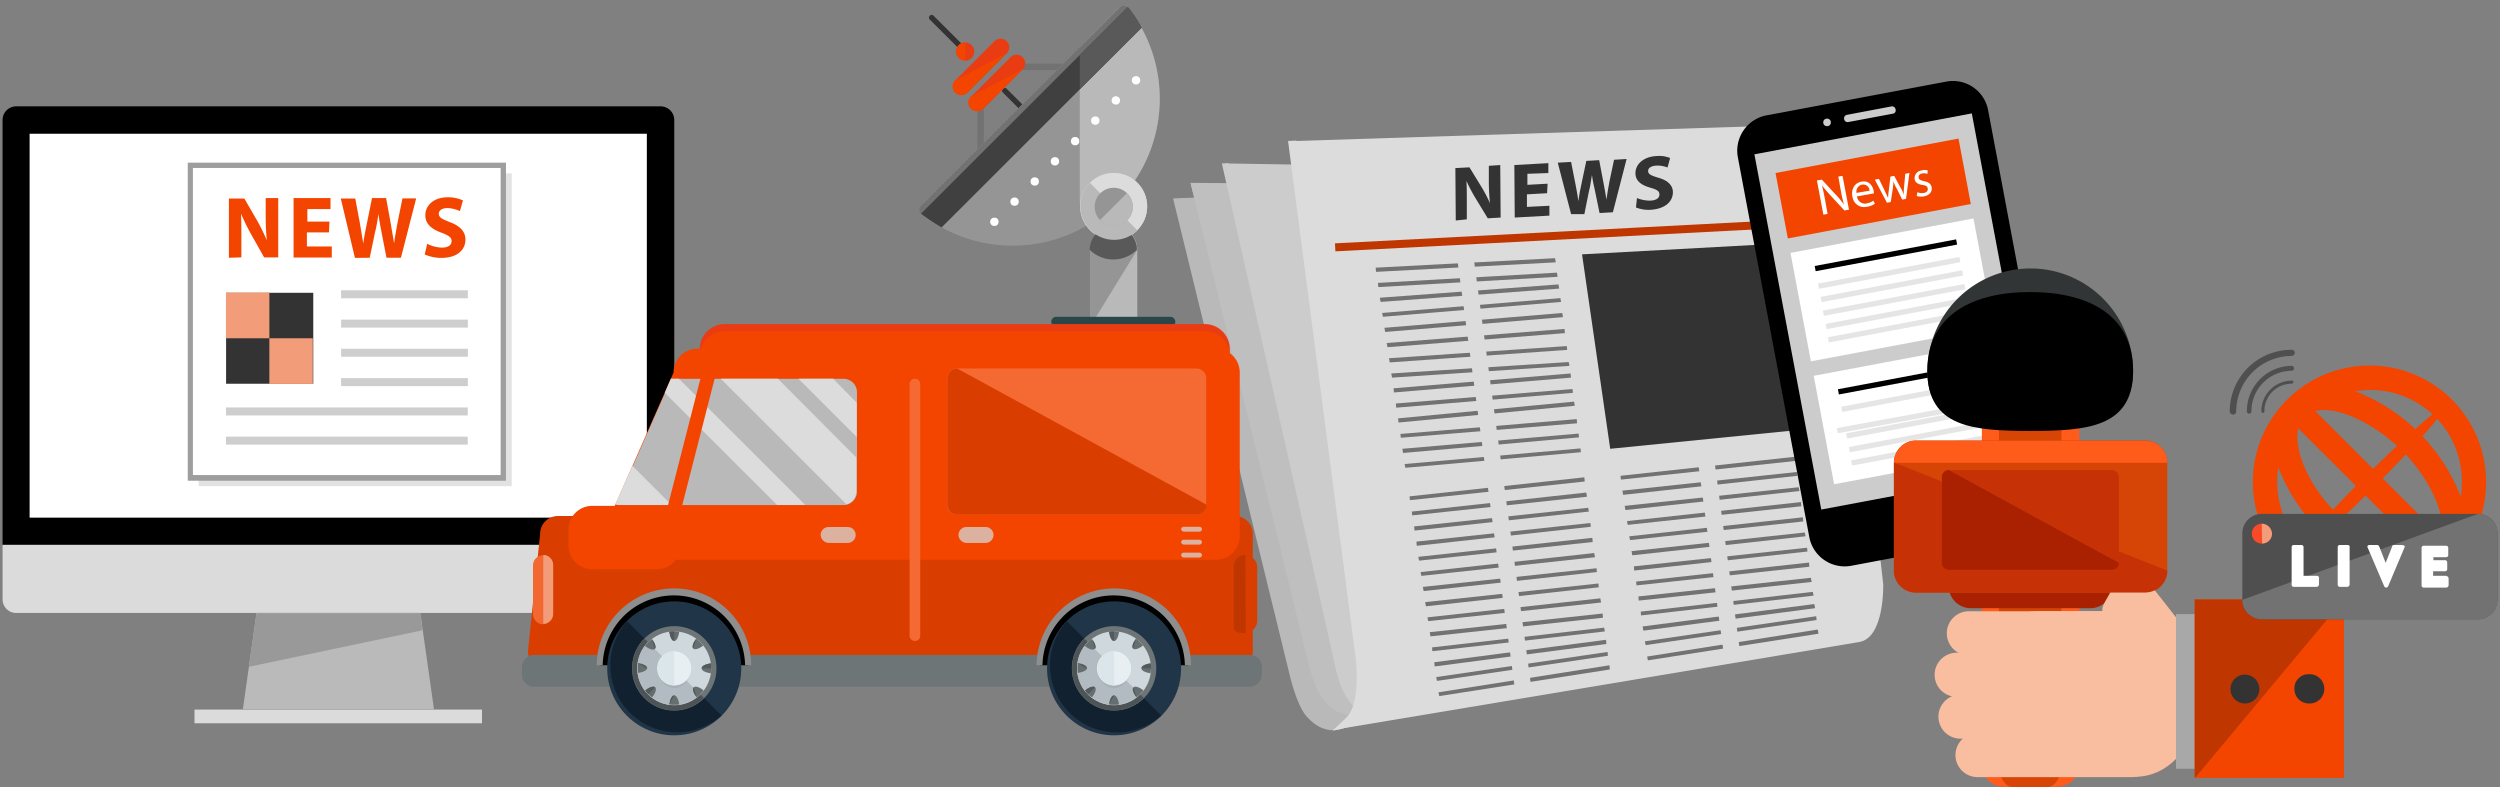 <svg xmlns="http://www.w3.org/2000/svg" width="972" height="306" viewBox="0 0 972 306">
  <rect x="0" y="0" width="972" height="306" fill="#808080" stroke="none"/>
  <title>news-hdr</title>
  <g id="Layer_2" data-name="Layer 2">
    <g id="Layer_1-2" data-name="Layer 1">
      <g>
        <g>
          <path d="M456.09,77.15l14.37-.59L525.38,278a7,7,0,0,1-3,5c-4,1.92-9.48.89-13.77-3.85-4.29-3.84-7.25-17-7.25-17Z" style="fill: #b9b9b9"/>
          <polygon points="462.9 71.08 479.04 71.23 524.2 269.31 528.64 275.08 525.38 278.04 515.31 271.38 507.32 249.93 462.9 71.08" style="fill: #bfbfbf"/>
          <polygon points="476.23 63.54 503.47 63.98 537.52 261.77 541.96 267.54 538.71 270.35 526.27 272.42 518.13 248.16 476.23 63.54" style="fill: #ccc"/>
          <path d="M525.38,278h-.44c-11.85-1.18-14.81-13.9-17.18-24.11l-.29-1.19C505.1,243,463.35,72.86,462.9,71.23h2.52c.45,1.78,42.79,171,45.16,180.77l.29,1.19c2.22,9.76,4.89,20.71,14.36,21.6C527.3,274.93,528.49,278,525.38,278Z" style="fill: #bfbfbf"/>
          <path d="M534.86,278.48h-.45C522.72,277,520.05,264.14,518,253.93l-.3-1.19c-2.07-9.91-42.34-187.57-42.64-189.2h2.67c.44,1.77,41,178.7,43.08,188.61l.3,1.19c2.07,9.76,4.29,20.85,13.62,22C536.93,275.53,538,278.63,534.86,278.48Z" style="fill: #ccc"/>
          <path d="M503.91,54.81l207.86-6.66,20.43,179s.59,21-9.47,22.49c-9.92,1.63-200.9,33.58-200.9,33.58l3.7-3,2.81-5.18.3-16L502.58,56.88Z" style="fill: #dcdcdc"/>
          <rect x="519" y="89.87" width="180.61" height="3.11" transform="translate(-3.94 31.94) rotate(-2.99)" style="fill: #bf3600"/>
          <g>
            <polygon points="604.59 100.38 534.86 104.07 535 105.7 604.88 102 604.59 100.38" style="fill: #727272"/>
            <polygon points="605.92 110.58 536.48 115.76 536.78 117.39 606.21 112.21 605.92 110.58" style="fill: #727272"/>
            <polygon points="607.4 121.68 538.26 127.45 538.56 129.07 607.69 123.3 607.4 121.68" style="fill: #727272"/>
            <polygon points="609.17 134.55 540.04 139.28 540.33 140.91 609.32 136.03 609.17 134.55" style="fill: #727272"/>
            <polygon points="610.65 145.2 541.81 150.97 541.96 152.59 610.8 146.82 610.65 145.2" style="fill: #727272"/>
            <polygon points="611.99 156.15 543.59 162.65 543.74 164.28 612.28 157.77 611.99 156.15" style="fill: #727272"/>
            <polygon points="613.76 168.57 545.22 174.49 545.51 176.12 613.91 170.05 613.76 168.57" style="fill: #727272"/>
            <polygon points="605.33 106 535.74 109.99 535.89 111.62 605.62 107.62 605.33 106" style="fill: #727272"/>
            <polygon points="606.66 115.91 537.37 121.68 537.67 123.16 606.95 117.39 606.66 115.91" style="fill: #727272"/>
            <polygon points="608.29 127.89 539.15 133.36 539.45 134.99 608.43 129.52 608.29 127.89" style="fill: #727272"/>
            <polygon points="609.91 140.76 540.92 145.2 541.22 146.82 610.21 142.24 609.91 140.76" style="fill: #727272"/>
            <polygon points="611.39 151.26 542.7 156.88 542.85 158.51 611.54 152.74 611.39 151.26" style="fill: #727272"/>
            <polygon points="613.02 162.95 544.48 168.72 544.63 170.2 613.17 164.58 613.02 162.95" style="fill: #727272"/>
            <polygon points="614.5 174.34 546.11 180.41 546.4 181.88 614.65 175.82 614.5 174.34" style="fill: #727272"/>
            <polygon points="615.99 185.58 548.03 192.98 548.18 194.46 616.13 187.21 615.99 185.58" style="fill: #727272"/>
            <polygon points="617.47 197.42 549.81 204.67 549.96 206.29 617.76 198.9 617.47 197.42" style="fill: #727272"/>
            <polygon points="619.09 209.1 551.44 216.5 551.73 217.98 619.24 210.73 619.09 209.1" style="fill: #727272"/>
            <polygon points="620.72 220.94 553.21 228.19 553.51 229.81 620.87 222.42 620.72 220.94" style="fill: #727272"/>
            <polygon points="622.2 232.63 554.99 240.02 555.29 241.5 622.5 234.25 622.2 232.63" style="fill: #727272"/>
            <polygon points="623.68 244.02 556.77 251.71 556.91 253.19 623.98 245.5 623.68 244.02" style="fill: #727272"/>
            <polygon points="625.02 253.48 558.39 263.25 558.69 264.73 625.16 254.96 625.02 253.48" style="fill: #727272"/>
            <polygon points="616.73 191.5 548.92 198.9 549.07 200.38 617.02 193.13 616.73 191.5" style="fill: #727272"/>
            <polygon points="618.35 203.34 550.7 210.58 550.84 212.21 618.5 204.81 618.35 203.34" style="fill: #727272"/>
            <polygon points="619.83 215.02 552.33 222.42 552.62 223.9 620.13 216.65 619.83 215.02" style="fill: #727272"/>
            <polygon points="621.46 226.86 554.1 234.1 554.4 235.73 621.61 228.34 621.46 226.86" style="fill: #727272"/>
            <polygon points="623.09 238.54 555.88 245.79 556.17 247.42 623.24 240.17 623.09 238.54" style="fill: #727272"/>
            <polygon points="624.42 248.75 557.65 257.48 557.8 259.11 624.57 250.38 624.42 248.75" style="fill: #727272"/>
            <polygon points="625.76 258.66 559.28 269.17 559.58 270.64 625.9 260.29 625.76 258.66" style="fill: #727272"/>
          </g>
          <path d="M518.57,284h-.44s4.29-3.85,5.77-5.48c4.74-5.47,3.7-19.23,3-24.11L500.8,54.81l3.26-.15L530,253.78c.15.74,3,19.08-3.7,26.63C524.2,282.92,522.86,283.22,518.57,284Z" style="fill: #dcdcdc"/>
          <g id="Group_232" data-name="Group 232">
            <path id="Path_1094" data-name="Path 1094" d="M566,85.77l-.15-20.42,5.48-.29,4.44,7.25A56.56,56.56,0,0,1,579.3,79h0a82.07,82.07,0,0,1-.44-8.43V64.47l4.44-.3.15,20.41-5,.3-4.59-7.54a60.25,60.25,0,0,1-3.7-7h0c.14,2.67.14,5.62.14,8.88v6.06l-4.29.45Z" style="fill: #333"/>
            <path id="Path_1095" data-name="Path 1095" d="M601.51,75.12l-7.84.44v4.88L602.4,80v3.84l-13.47.74-.15-20.41L602,63.43v3.85l-8.15.29v4.29l7.85-.44Z" style="fill: #333"/>
            <path id="Path_1096" data-name="Path 1096" d="M610.84,83.25l-5.18-20,5.18-.29,1.63,8.28c.44,2.37,1,5,1.18,7h0c.3-2.22.74-4.58,1.33-7.25l1.78-8.43,5-.29,1.63,8.58c.45,2.36.89,4.58,1.19,6.8h0c.29-2.37.74-4.58,1.18-7.1l1.78-8.43,4.88-.3-5.33,20.71-5.18.3-1.77-8.58c-.45-2.07-.89-3.85-1.19-6.21h0c-.44,2.36-.59,4.29-1.18,6.36L616,83.25Z" style="fill: #333"/>
            <path id="Path_1097" data-name="Path 1097" d="M636.45,77a13.16,13.16,0,0,0,5.33,1c2.22-.15,3.41-1,3.41-2.37s-1-1.92-3.56-2.66c-3.55-1-5.77-2.67-5.77-5.63,0-3.4,3-6.36,8-6.65a11.47,11.47,0,0,1,5.48.74l-1,3.7a10.64,10.64,0,0,0-4.44-.74c-2.07.14-3.11,1-3.11,2.07,0,1.33,1.19,1.77,4,2.66,3.7,1,5.63,3,5.63,5.62,0,3.4-2.67,6.36-8.44,6.81a13.22,13.22,0,0,1-5.92-.89Z" style="fill: #333"/>
          </g>
          <rect x="577.8" y="96.36" width="6.37" height="175.3" transform="translate(-19.31 78.91) rotate(-7.64)" style="fill: #dcdcdc"/>
          <g>
            <polygon points="698.6 183.51 630.79 190.76 631.09 192.39 698.89 184.99 698.6 183.51" style="fill: #727272"/>
            <polygon points="700.22 195.2 632.57 202.6 632.86 204.07 700.37 196.83 700.22 195.2" style="fill: #727272"/>
            <polygon points="701.7 207.03 634.34 214.28 634.64 215.91 702 208.51 701.7 207.03" style="fill: #727272"/>
            <polygon points="703.33 218.72 636.12 226.12 636.27 227.6 703.48 220.35 703.33 218.72" style="fill: #727272"/>
            <polygon points="704.81 230.11 637.9 237.8 638.04 239.28 705.11 231.59 704.81 230.11" style="fill: #727272"/>
            <polygon points="706.14 239.58 639.52 249.34 639.82 250.82 706.29 241.06 706.14 239.58" style="fill: #727272"/>
            <polygon points="697.85 177.59 630.05 184.99 630.2 186.47 698 179.22 697.85 177.59" style="fill: #727272"/>
            <polygon points="699.34 189.43 631.68 196.68 631.97 198.31 699.63 190.91 699.34 189.43" style="fill: #727272"/>
            <polygon points="700.96 201.12 633.45 208.51 633.75 209.99 701.11 202.74 700.96 201.12" style="fill: #727272"/>
            <polygon points="702.59 212.95 635.23 220.2 635.38 221.83 702.74 214.43 702.59 212.95" style="fill: #727272"/>
            <polygon points="704.07 224.64 637.01 231.89 637.15 233.51 704.37 226.26 704.07 224.64" style="fill: #727272"/>
            <polygon points="705.4 234.84 638.64 243.57 638.93 245.2 705.7 236.47 705.4 234.84" style="fill: #727272"/>
            <polygon points="706.74 244.76 640.41 255.26 640.71 256.74 707.03 246.38 706.74 244.76" style="fill: #727272"/>
          </g>
          <rect x="664.97" y="172.83" width="6.37" height="84.32" transform="translate(-22.65 90.71) rotate(-7.64)" style="fill: #dcdcdc"/>
          <polygon points="615.1 98.89 688.23 94.9 697.11 167.39 626.05 174.49 615.1 98.89" style="fill: #333"/>
        </g>
        <path id="Path_1088" data-name="Path 1088" d="M1,211.92V46.68a5.31,5.31,0,0,1,5.33-5.33H256.82a5.3,5.3,0,0,1,5.33,5.33V211.92Z"/>
        <g id="Group_224" data-name="Group 224">
          <path id="Path_1089" data-name="Path 1089" d="M262.15,211.82V233a5.29,5.29,0,0,1-5.33,5.32H6.33A5.3,5.3,0,0,1,1,233V211.82Z" style="fill: #dbdbdb"/>
          <rect id="Rectangle_349" data-name="Rectangle 349" x="75.62" y="275.88" width="111.78" height="5.33" style="fill: #dbdbdb"/>
        </g>
        <path id="Path_1090" data-name="Path 1090" d="M168.74,275.82H94.42l5.33-37.57h63.66Z" style="fill: #bababa"/>
        <rect id="Rectangle_350" data-name="Rectangle 350" x="11.51" y="52" width="239.98" height="149.26" style="fill: #fff"/>
        <path id="Path_1091" data-name="Path 1091" d="M163.41,238.4H99.75l-3,20.85,67.51-14.2Z" style="fill: #999"/>
        <path id="Path_1092" data-name="Path 1092" d="M198.94,189H77.24V67.39h121.7" style="fill: #e2e2e2"/>
        <rect id="Rectangle_351" data-name="Rectangle 351" x="73.99" y="64.28" width="121.69" height="121.6" style="fill: #fff"/>
        <path id="Path_1093" data-name="Path 1093" d="M196.72,186.91H73V63.24H196.72ZM75,184.7H194.64V65.31H75Z" style="fill: #9e9e9e"/>
        <g id="Group_225" data-name="Group 225" style="opacity: 0.5">
          <rect id="Rectangle_352" data-name="Rectangle 352" x="132.61" y="112.86" width="49.3" height="3.11" style="fill: #9e9e9e"/>
        </g>
        <g id="Group_226" data-name="Group 226" style="opacity: 0.5">
          <rect id="Rectangle_353" data-name="Rectangle 353" x="132.61" y="124.27" width="49.3" height="3.11" style="fill: #9e9e9e"/>
        </g>
        <g id="Group_227" data-name="Group 227" style="opacity: 0.5">
          <rect id="Rectangle_354" data-name="Rectangle 354" x="132.61" y="147.01" width="49.3" height="3.11" style="fill: #9e9e9e"/>
        </g>
        <g id="Group_228" data-name="Group 228" style="opacity: 0.5">
          <rect id="Rectangle_355" data-name="Rectangle 355" x="132.61" y="135.6" width="49.3" height="3.11" style="fill: #9e9e9e"/>
        </g>
        <g id="Group_229" data-name="Group 229" style="opacity: 0.5">
          <rect id="Rectangle_356" data-name="Rectangle 356" x="87.85" y="169.76" width="94.01" height="3.11" style="fill: #9e9e9e"/>
        </g>
        <g id="Group_230" data-name="Group 230" style="opacity: 0.5">
          <rect id="Rectangle_357" data-name="Rectangle 357" x="87.85" y="158.42" width="94.01" height="3.11" style="fill: #9e9e9e"/>
        </g>
        <rect id="Rectangle_358" data-name="Rectangle 358" x="87.9" y="113.84" width="33.9" height="35.36" style="fill: #333"/>
        <g id="Group_231" data-name="Group 231">
          <rect id="Rectangle_359" data-name="Rectangle 359" x="104.73" y="131.52" width="16.88" height="17.75" style="fill: #f39c79"/>
          <rect id="Rectangle_360" data-name="Rectangle 360" x="87.85" y="113.77" width="16.88" height="17.75" style="fill: #f39c79"/>
        </g>
        <g id="Group_232-2" data-name="Group 232">
          <path id="Path_1094-2" data-name="Path 1094" d="M89,100.27V77.19H95l4.89,8.43a75.88,75.88,0,0,1,3.85,7.84h0c-.3-3.25-.44-6.36-.44-9.62V77h4.88v23.08h-5.48l-5-8.88a83.89,83.89,0,0,1-4-8.13h0c.15,3.1.15,6.36.15,10v7l-4.88.15Z" style="fill: #f34500"/>
          <path id="Path_1095-2" data-name="Path 1095" d="M127.91,90.35h-8.59v5.48H129v4.29H114.14V77H128.5v4.29h-9v4.88h8.59Z" style="fill: #f34500"/>
          <path id="Path_1096-2" data-name="Path 1096" d="M138,100.27,132.5,77.19h5.63l1.77,9.47c.45,2.66,1,5.76,1.34,8h0c.29-2.51.88-5.17,1.48-8.13L144.64,77h5.48l1.77,9.76c.45,2.67.89,5.18,1.34,7.84h0c.29-2.66.89-5.17,1.33-8l1.92-9.47h5.33l-5.92,23.08h-5.62l-1.93-9.92c-.44-2.36-.89-4.43-1.18-7.1h0c-.45,2.67-.74,4.88-1.34,7.1l-2.07,9.92Z" style="fill: #f34500"/>
          <path id="Path_1097-2" data-name="Path 1097" d="M166.11,94.79a13.32,13.32,0,0,0,5.77,1.48c2.37,0,3.7-1,3.7-2.51s-1.18-2.22-3.85-3.26c-3.85-1.33-6.36-3.4-6.36-6.8,0-3.85,3.25-7,8.73-7A13.64,13.64,0,0,1,180,77.93l-1.18,4.14A13,13,0,0,0,174,80.89c-2.22,0-3.4,1-3.4,2.22,0,1.47,1.33,2.07,4.29,3.25,4,1.48,6.07,3.7,6.07,6.8,0,3.85-3,7.11-9.33,7.11a16,16,0,0,1-6.51-1.34Z" style="fill: #f34500"/>
        </g>
        <g id="Group_233" data-name="Group 233">
          <path id="Path_1098" data-name="Path 1098" d="M389.93,36a1,1,0,0,1,0-1.48h0a1,1,0,0,1,1.48,0h0l10.81,10.8a1,1,0,0,1,0,1.48h0a1,1,0,0,1-1.48,0h0Z" style="fill: #333"/>
          <path id="Path_1099" data-name="Path 1099" d="M361.5,7.6a1,1,0,0,1,0-1.48h0a1,1,0,0,1,1.48,0h0l10.81,10.8a1,1,0,0,1,0,1.48h0a1,1,0,0,1-1.48,0h0Z" style="fill: #333"/>
        </g>
        <g id="Group_234" data-name="Group 234">
          <path id="Path_1100" data-name="Path 1100" d="M380,43a1.42,1.42,0,0,1,1.18-1.33h0a1.42,1.42,0,0,1,1.33,1.19h0V63.66A1.43,1.43,0,0,1,381.34,65h0A1.42,1.42,0,0,1,380,63.81h0Z" style="fill: #727272"/>
          <path id="Path_1101" data-name="Path 1101" d="M398.22,24.76a1.43,1.43,0,0,0-1.34,1.18h0a1.43,1.43,0,0,0,1.19,1.33h20.87a1.41,1.41,0,0,0,1.33-1.18h0a1.42,1.42,0,0,0-1.18-1.33H398.22Z" style="fill: #727272"/>
        </g>
        <path id="Path_1102" data-name="Path 1102" d="M358.09,83.07A57.19,57.19,0,0,0,438.48,2.74,1.84,1.84,0,0,0,437,2a1.71,1.71,0,0,0-1.48.59L357.94,80.11a2.12,2.12,0,0,0-.59,1.48A1.81,1.81,0,0,0,358.09,83.07Z" style="fill: #959595"/>
        <path id="Path_1103" data-name="Path 1103" d="M435.52,2.59l-15.7,15.68V78.92H434l.14-.14a57.05,57.05,0,0,0,4.3-76A1.84,1.84,0,0,0,437,2,2.64,2.64,0,0,0,435.52,2.59Z" style="fill: #b9b9b9"/>
        <path id="Path_1104" data-name="Path 1104" d="M357.35,81.59a1.81,1.81,0,0,0,.74,1.48,75.42,75.42,0,0,0,8,5.32l77.73-77.66a46.9,46.9,0,0,0-5.33-8A1.84,1.84,0,0,0,437,2a1.71,1.71,0,0,0-1.48.59L357.94,80.11A2.12,2.12,0,0,0,357.35,81.59Z" style="fill: #727272"/>
        <path id="Path_1105" data-name="Path 1105" d="M358.09,83.07a75.42,75.42,0,0,0,8,5.32l77.73-77.66a46.9,46.9,0,0,0-5.33-8" style="fill: #404040"/>
        <path id="Path_1106" data-name="Path 1106" d="M441.29,6.59a36.55,36.55,0,0,0-2.81-3.85L419.82,21.38V34.69l24-23.81c-.74-1.48-1.63-2.81-2.52-4.29Z" style="fill: #595959"/>
        <path id="Path_1107" data-name="Path 1107" d="M377.63,42.24a3.27,3.27,0,0,1-.15-4.59l.15-.15,15.25-15.23a3.27,3.27,0,0,1,4.59-.15l.15.15h0a3.25,3.25,0,0,1,.14,4.58l-.14.15L382.37,42.24a3.62,3.62,0,0,1-4.74,0Z" style="fill: #ea3c13"/>
        <path id="Path_1108" data-name="Path 1108" d="M397.47,27,382.22,42.24a3.31,3.31,0,0,1-4.74,0h0a3.27,3.27,0,0,1-.15-4.59l.15-.15" style="fill: #f34500"/>
        <path id="Path_1109" data-name="Path 1109" d="M371.41,36a3.3,3.3,0,0,1,0-4.73l15.25-15.24a3.31,3.31,0,0,1,4.74,0h0a3.27,3.27,0,0,1,.15,4.59l-.15.15L376.15,36a3.59,3.59,0,0,1-4.74,0Z" style="fill: #ea3c13"/>
        <path id="Path_1110" data-name="Path 1110" d="M391.25,20.79,376.15,36a3.3,3.3,0,0,1-4.74,0h0a3.3,3.3,0,0,1,0-4.73" style="fill: #f34500"/>
        <circle id="Ellipse_148" data-name="Ellipse 148" cx="375.26" cy="20.05" r="3.55" style="fill: #ea3c13"/>
        <path id="Path_1111" data-name="Path 1111" d="M375.26,23.45a3.48,3.48,0,0,1-3.4-3.55,3.35,3.35,0,0,1,3.4-3.4" style="fill: #f34500"/>
        <g id="Group_235" data-name="Group 235">
          <circle id="Ellipse_149" data-name="Ellipse 149" cx="441.69" cy="31.21" r="1.63" style="fill: #fff"/>
          <circle id="Ellipse_150" data-name="Ellipse 150" cx="433.84" cy="39.05" r="1.63" style="fill: #fff"/>
          <circle id="Ellipse_151" data-name="Ellipse 151" cx="425.85" cy="46.89" r="1.63" style="fill: #fff"/>
          <circle id="Ellipse_152" data-name="Ellipse 152" cx="418" cy="54.88" r="1.63" style="fill: #fff"/>
          <circle id="Ellipse_153" data-name="Ellipse 153" cx="410.16" cy="62.72" r="1.63" style="fill: #fff"/>
          <circle id="Ellipse_154" data-name="Ellipse 154" cx="402.31" cy="70.56" r="1.63" style="fill: #fff"/>
          <circle id="Ellipse_155" data-name="Ellipse 155" cx="394.46" cy="78.4" r="1.63" style="fill: #fff"/>
          <circle id="Ellipse_156" data-name="Ellipse 156" cx="386.62" cy="86.24" r="1.63" style="fill: #fff"/>
        </g>
        <path id="Path_1112" data-name="Path 1112" d="M442.18,127V97.12a9.18,9.18,0,0,0-18.36,0V127Z" style="fill: #b9b9b9"/>
        <path id="Path_1113" data-name="Path 1113" d="M442.18,97.12a9.18,9.18,0,0,0-18.36,0V127" style="fill: #959595"/>
        <ellipse id="Ellipse_157" data-name="Ellipse 157" cx="433" cy="80.26" rx="13.03" ry="13.02" style="fill: #abd0d6"/>
        <path id="SVGCleanerId_0" data-name="SVGCleanerId 0" d="M442.18,89.58a13.09,13.09,0,0,1-18.51-18.5" style="fill: #99c4c6"/>
        <ellipse id="Ellipse_158" data-name="Ellipse 158" cx="433" cy="80.26" rx="13.03" ry="13.02" style="fill: #dcdcdc"/>
        <path id="Path_1114" data-name="Path 1114" d="M423.67,97.12a13.06,13.06,0,0,0,18.36,0A9.22,9.22,0,0,0,432.85,88,9.13,9.13,0,0,0,423.67,97.12Z" style="fill: #595959"/>
        <g id="Group_236" data-name="Group 236">
          <path id="SVGCleanerId_0-2" data-name="SVGCleanerId 0" d="M442.24,89.58a13.08,13.08,0,0,1-18.5-18.49" style="fill: #b9b9b9"/>
        </g>
        <ellipse id="Ellipse_159" data-name="Ellipse 159" cx="433" cy="80.4" rx="7.4" ry="7.4" style="fill: #959595"/>
        <path id="Path_1115" data-name="Path 1115" d="M438.18,75.08a7.43,7.43,0,1,1-10.51,10.5" style="fill: #b9b9b9"/>
        <path id="Path_1116" data-name="Path 1116" d="M408.72,125.08a2,2,0,0,1,1.92-1.92h44.42a2,2,0,0,1,1.92,1.92h0a2,2,0,0,1-1.92,1.92H410.64a2,2,0,0,1-1.92-1.92Z" style="fill: #2b4649"/>
        <path id="Path_1117" data-name="Path 1117" d="M272.07,151.56V135.73A9.73,9.73,0,0,1,281.7,126H468.38a9.73,9.73,0,0,1,9.77,9.61h0v15.83a9.72,9.72,0,0,1-9.62,9.76H281.84a9.63,9.63,0,0,1-9.77-9.61Z" style="fill: #ea3c13"/>
        <path id="Path_1118" data-name="Path 1118" d="M272.07,154.37V138.54a9.73,9.73,0,0,1,9.63-9.76H468.38a9.73,9.73,0,0,1,9.77,9.61h0v16a9.72,9.72,0,0,1-9.62,9.76H281.84a9.85,9.85,0,0,1-9.77-9.76Z" style="fill: #f34500"/>
        <path id="Path_1119" data-name="Path 1119" d="M210,207.63a6.92,6.92,0,0,1,6.81-7H480.08a6.92,6.92,0,0,1,7,6.81h0V253a6.91,6.91,0,0,1-6.81,7h-268a6.91,6.91,0,0,1-7-6.8h0Z" style="fill: #d93e00"/>
        <path id="Path_1120" data-name="Path 1120" d="M202.94,262.36v-3a4.84,4.84,0,0,1,4.58-4.73H486a4.61,4.61,0,0,1,4.59,4.58h0v3A4.84,4.84,0,0,1,486,267H207.67a4.56,4.56,0,0,1-4.73-4.59Z" style="fill: #6e7577"/>
        <path id="Path_1121" data-name="Path 1121" d="M404.28,258.66a28.87,28.87,0,0,1,57.74,0"/>
        <path id="Path_1122" data-name="Path 1122" d="M433.15,228.78a29.9,29.9,0,0,1,29.9,29.88h-2.37a27.69,27.69,0,0,0-55.37,0H403A30.25,30.25,0,0,1,433.15,228.78Z" style="fill: #8e8e8e"/>
        <ellipse id="Ellipse_160" data-name="Ellipse 160" cx="433.15" cy="259.85" rx="26.06" ry="26.04" style="fill: #203547"/>
        <path id="Path_1123" data-name="Path 1123" d="M451.51,278.19a26,26,0,0,1-36.72-36.69" style="fill: #122130"/>
        <ellipse id="Ellipse_161" data-name="Ellipse 161" cx="433.15" cy="259.85" rx="16.43" ry="16.42" style="fill: #6e7577"/>
        <path id="Path_1124" data-name="Path 1124" d="M444.7,271.38a16.32,16.32,0,1,1-23.1-23.07" style="fill: #4c5456"/>
        <ellipse id="Ellipse_162" data-name="Ellipse 162" cx="433.15" cy="259.85" rx="14.36" ry="14.35" style="fill: #ced8dd"/>
        <path id="Path_1125" data-name="Path 1125" d="M443.21,269.9a14.33,14.33,0,0,1-20.28-20.26" style="fill: #b2bbc1"/>
        <path id="Path_1126" data-name="Path 1126" d="M433.15,253.19a6.63,6.63,0,0,1,6.66,6.66h0c0,3.69-3,7.69-6.66,7.69s-6.66-4-6.66-7.69a6.63,6.63,0,0,1,6.66-6.66Z" style="fill: #888f91;opacity: 0.2;isolation: isolate"/>
        <ellipse id="Ellipse_163" data-name="Ellipse 163" cx="433.15" cy="259.85" rx="6.66" ry="6.66" style="fill: #e7eff2"/>
        <path id="Path_1127" data-name="Path 1127" d="M433.15,266.5a6.66,6.66,0,0,1,0-13.31" style="fill: #dae6ea"/>
        <path id="Path_1128" data-name="Path 1128" d="M431.22,245.64c.3,2.07,1,3.55,1.93,3.55s1.63-1.48,1.92-3.55a8.21,8.21,0,0,0-1.92-.14A8.34,8.34,0,0,0,431.22,245.64Z" style="fill: #666e70"/>
        <path id="Path_1129" data-name="Path 1129" d="M433.15,245.5a9,9,0,0,0-1.93.14c.3,2.07,1,3.55,1.93,3.55" style="fill: #535a5b"/>
        <path id="Path_1130" data-name="Path 1130" d="M433.15,270.35c-.89,0-1.63,1.48-1.93,3.55a16.53,16.53,0,0,0,3.85,0C434.78,271.83,434,270.35,433.15,270.35Z" style="fill: #666e70"/>
        <path id="Path_1131" data-name="Path 1131" d="M433.15,270.35c-.89,0-1.63,1.48-1.93,3.55" style="fill: #535a5b"/>
        <path id="Path_1132" data-name="Path 1132" d="M441.73,248.31c-1.33,1.62-1.77,3.25-1.18,3.84s2.22.15,3.85-1.18A21.64,21.64,0,0,0,441.73,248.31Z" style="fill: #666e70"/>
        <path id="Path_1133" data-name="Path 1133" d="M441.73,248.31c-1.33,1.62-1.77,3.25-1.18,3.84" style="fill: #535a5b"/>
        <path id="Path_1134" data-name="Path 1134" d="M423.08,269.9a5.74,5.74,0,0,0,1.48,1.19c1.33-1.63,1.78-3.26,1.19-3.85s-2.23-.15-3.85,1.19C422.19,268.87,422.64,269.31,423.08,269.9Z" style="fill: #666e70"/>
        <path id="Path_1135" data-name="Path 1135" d="M425.75,267.24c-.6-.59-2.23-.15-3.85,1.19a5.66,5.66,0,0,0,1.18,1.47" style="fill: #535a5b"/>
        <path id="Path_1136" data-name="Path 1136" d="M447.51,259.85a8.34,8.34,0,0,0-.15-1.93c-2.07.3-3.55,1-3.55,1.93s1.48,1.62,3.55,1.92C447.36,261,447.51,260.44,447.51,259.85Z" style="fill: #666e70"/>
        <path id="Path_1137" data-name="Path 1137" d="M447.51,259.85a8.34,8.34,0,0,0-.15-1.93c-2.07.3-3.55,1-3.55,1.93" style="fill: #535a5b"/>
        <path id="Path_1138" data-name="Path 1138" d="M419.08,257.77a16.53,16.53,0,0,0,0,3.85c2.08-.3,3.56-1,3.56-1.92S421,258.07,419.08,257.77Z" style="fill: #666e70"/>
        <path id="Path_1139" data-name="Path 1139" d="M422.49,259.85c0-.89-1.48-1.63-3.55-1.93" style="fill: #535a5b"/>
        <path id="Path_1140" data-name="Path 1140" d="M440.7,267.24c-.59.59-.15,2.22,1.18,3.85a11.43,11.43,0,0,0,2.67-2.66C442.92,267.09,441.29,266.65,440.7,267.24Z" style="fill: #666e70"/>
        <path id="Path_1141" data-name="Path 1141" d="M440.7,267.24c-.59.59-.15,2.22,1.18,3.85" style="fill: #535a5b"/>
        <path id="Path_1142" data-name="Path 1142" d="M421.75,251.12c1.63,1.33,3.25,1.77,3.85,1.18s.15-2.22-1.19-3.85A14.94,14.94,0,0,0,421.75,251.12Z" style="fill: #666e70"/>
        <path id="Path_1143" data-name="Path 1143" d="M425.75,252.3c.59-.59.14-2.22-1.19-3.85" style="fill: #535a5b"/>
        <path id="Path_1144" data-name="Path 1144" d="M233.28,258.66a28.87,28.87,0,0,1,57.74,0"/>
        <path id="Path_1145" data-name="Path 1145" d="M262.15,228.78a29.9,29.9,0,0,1,29.91,29.88h-2.37a27.69,27.69,0,0,0-55.37,0H232A30.06,30.06,0,0,1,262.15,228.78Z" style="fill: #8e8e8e"/>
        <ellipse id="Ellipse_164" data-name="Ellipse 164" cx="262.15" cy="259.85" rx="26.06" ry="26.04" style="fill: #203547"/>
        <path id="Path_1146" data-name="Path 1146" d="M280.51,278.19A26,26,0,0,1,243.8,241.5" style="fill: #122130"/>
        <ellipse id="Ellipse_165" data-name="Ellipse 165" cx="262.15" cy="259.85" rx="16.43" ry="16.42" style="fill: #6e7577"/>
        <path id="Path_1147" data-name="Path 1147" d="M273.7,271.38a16.32,16.32,0,1,1-23.09-23.07" style="fill: #4c5456"/>
        <ellipse id="Ellipse_166" data-name="Ellipse 166" cx="262.15" cy="259.85" rx="14.36" ry="14.35" style="fill: #ced8dd"/>
        <path id="Path_1148" data-name="Path 1148" d="M272.22,269.9a14.33,14.33,0,0,1-20.28-20.26" style="fill: #b2bbc1"/>
        <path id="Path_1149" data-name="Path 1149" d="M262.15,253.19a6.64,6.64,0,0,1,6.67,6.66h0c0,3.69-3,7.69-6.67,7.69s-6.66-4-6.66-7.69a6.63,6.63,0,0,1,6.66-6.66Z" style="fill: #888f91;opacity: 0.2;isolation: isolate"/>
        <ellipse id="Ellipse_167" data-name="Ellipse 167" cx="262.15" cy="259.85" rx="6.66" ry="6.66" style="fill: #e7eff2"/>
        <path id="Path_1150" data-name="Path 1150" d="M262.15,266.5a6.66,6.66,0,0,1,0-13.31" style="fill: #dae6ea"/>
        <path id="Path_1151" data-name="Path 1151" d="M260.23,245.64c.3,2.07,1,3.55,1.92,3.55s1.63-1.48,1.93-3.55a8.3,8.3,0,0,0-1.93-.14A8.87,8.87,0,0,0,260.23,245.64Z" style="fill: #666e70"/>
        <path id="Path_1152" data-name="Path 1152" d="M262.15,245.5a8.87,8.87,0,0,0-1.92.14c.3,2.07,1,3.55,1.92,3.55" style="fill: #535a5b"/>
        <path id="Path_1153" data-name="Path 1153" d="M262.15,270.35c-.88,0-1.62,1.48-1.92,3.55a16.53,16.53,0,0,0,3.85,0C263.78,271.83,263,270.35,262.15,270.35Z" style="fill: #666e70"/>
        <path id="Path_1154" data-name="Path 1154" d="M262.15,270.35c-.88,0-1.62,1.48-1.92,3.55" style="fill: #535a5b"/>
        <path id="Path_1155" data-name="Path 1155" d="M270.74,248.31c-1.33,1.62-1.78,3.25-1.18,3.84s2.22.15,3.85-1.18A21.64,21.64,0,0,0,270.74,248.31Z" style="fill: #666e70"/>
        <path id="Path_1156" data-name="Path 1156" d="M270.74,248.31c-1.33,1.62-1.78,3.25-1.18,3.84" style="fill: #535a5b"/>
        <path id="Path_1157" data-name="Path 1157" d="M252.09,269.9a5.58,5.58,0,0,0,1.48,1.19c1.33-1.63,1.77-3.26,1.18-3.85s-2.22-.15-3.85,1.19C251.2,268.87,251.64,269.31,252.09,269.9Z" style="fill: #666e70"/>
        <path id="Path_1158" data-name="Path 1158" d="M254.75,267.24c-.59-.59-2.22-.15-3.85,1.19a5.69,5.69,0,0,0,1.19,1.47" style="fill: #535a5b"/>
        <path id="Path_1159" data-name="Path 1159" d="M276.51,259.85a8.92,8.92,0,0,0-.14-1.93c-2.08.3-3.56,1-3.56,1.93s1.48,1.62,3.56,1.92C276.37,261,276.51,260.44,276.51,259.85Z" style="fill: #666e70"/>
        <path id="Path_1160" data-name="Path 1160" d="M276.51,259.85a8.92,8.92,0,0,0-.14-1.93c-2.08.3-3.56,1-3.56,1.93" style="fill: #535a5b"/>
        <path id="Path_1161" data-name="Path 1161" d="M248.09,257.77a16.53,16.53,0,0,0,0,3.85c2.07-.3,3.55-1,3.55-1.92S250,258.07,248.09,257.77Z" style="fill: #666e70"/>
        <path id="Path_1162" data-name="Path 1162" d="M251.49,259.85c0-.89-1.48-1.63-3.55-1.93" style="fill: #535a5b"/>
        <path id="Path_1163" data-name="Path 1163" d="M269.7,267.24c-.59.59-.14,2.22,1.19,3.85a11.58,11.58,0,0,0,2.66-2.66C271.92,267.09,270.3,266.65,269.7,267.24Z" style="fill: #666e70"/>
        <path id="Path_1164" data-name="Path 1164" d="M269.7,267.24c-.59.59-.14,2.22,1.19,3.85" style="fill: #535a5b"/>
        <path id="Path_1165" data-name="Path 1165" d="M250.75,251.12c1.63,1.33,3.26,1.77,3.85,1.18s.15-2.22-1.18-3.85A22.4,22.4,0,0,0,250.75,251.12Z" style="fill: #666e70"/>
        <path id="Path_1166" data-name="Path 1166" d="M254.6,252.3c.6-.59.15-2.22-1.18-3.85" style="fill: #535a5b"/>
        <g id="Group_237" data-name="Group 237">
          <path id="Path_1167" data-name="Path 1167" d="M261.87,144.87a9.28,9.28,0,0,1,9.33-9.32H472.69a9.28,9.28,0,0,1,9.32,9.32v63.46a9.28,9.28,0,0,1-9.32,9.32H243.21a9.28,9.28,0,0,1-9.32-9.32Z" style="fill: #f34500"/>
          <path id="Path_1168" data-name="Path 1168" d="M221,206a9.28,9.28,0,0,1,9.32-9.32h25a9.28,9.28,0,0,1,9.33,9.32h0V212a9.28,9.28,0,0,1-9.33,9.32h-25A9.28,9.28,0,0,1,221,212h0Z" style="fill: #f34500"/>
        </g>
        <path id="Path_1169" data-name="Path 1169" d="M479.63,220.5a4.62,4.62,0,0,1,4.59-4.59h0a4.61,4.61,0,0,1,4.59,4.59h0v20.85a4.61,4.61,0,0,1-4.59,4.59h0c-2.66,0-4.73,0-4.73-2.52V220.5Z" style="fill: #d93e00"/>
        <path id="Path_1170" data-name="Path 1170" d="M484.37,246.09h0c-2.66,0-4.74,0-4.74-2.52V220.35a4.62,4.62,0,0,1,4.59-4.59h0" style="fill: #bf3600"/>
        <path id="Path_1171" data-name="Path 1171" d="M240.84,196.38H328a5.24,5.24,0,0,0,5.19-5.18h0V152.45a5.25,5.25,0,0,0-5.19-5.18H261L239.5,196.09A3.73,3.73,0,0,0,240.84,196.38Z" style="fill: #b9b9b9"/>
        <g id="Group_238" data-name="Group 238">
          <path id="Path_1172" data-name="Path 1172" d="M302.43,147.24h-22.2l48.85,48.82a5.2,5.2,0,0,0,3.85-4.88V177.86Z" style="fill: #dcdcdc"/>
          <path id="Path_1173" data-name="Path 1173" d="M333.08,169.87V156.56l-9.18-9.32H310.43Z" style="fill: #dcdcdc"/>
          <path id="Path_1174" data-name="Path 1174" d="M245.88,181.12l-6.66,14.94a5.47,5.47,0,0,0,1.48.29h20.43Z" style="fill: #dcdcdc"/>
          <path id="Path_1175" data-name="Path 1175" d="M302.14,196.35h10.95l-49.15-49.11h-3.11l-2.37,5.47Z" style="fill: #dcdcdc"/>
        </g>
        <path id="Path_1176" data-name="Path 1176" d="M274.59,138.39a2.54,2.54,0,0,1,3.26-1.92h0a2.53,2.53,0,0,1,1.92,3.25h0L264.08,201a2.53,2.53,0,0,1-3.26,1.92h0a2.52,2.52,0,0,1-1.92-3.25h0Z" style="fill: #f34500"/>
        <g id="Group_239" data-name="Group 239">
          <path id="Path_1177" data-name="Path 1177" d="M319.07,208a3.13,3.13,0,0,1,3.11-3.11h7.4a3.13,3.13,0,0,1,3.11,3.11h0a3.12,3.12,0,0,1-3.11,3.1h-7.4A3.33,3.33,0,0,1,319.07,208Z" style="fill: #dcb1a0"/>
          <path id="Path_1178" data-name="Path 1178" d="M372.66,208a3.13,3.13,0,0,1,3.11-3.11h7.4a3.13,3.13,0,0,1,3.11,3.11h0a3.12,3.12,0,0,1-3.11,3.1h-7.4a3.22,3.22,0,0,1-3.11-3.1Z" style="fill: #dcb1a0"/>
        </g>
        <path id="Path_1179" data-name="Path 1179" d="M353.65,149.34a2,2,0,0,1,2.07-2.07h0a2,2,0,0,1,2.07,2.07v97.78a2,2,0,0,1-2.07,2.07h0a2,2,0,0,1-2.07-2.07Z" style="fill: #f56a33"/>
        <g id="Group_240" data-name="Group 240">
          <path id="Path_1180" data-name="Path 1180" d="M459.23,205.81a1,1,0,0,1,.88-1h6.22a1,1,0,0,1,1,.89h0a1,1,0,0,1-.89,1h-6.22a1.25,1.25,0,0,1-1-.88Z" style="fill: #dcb1a0"/>
          <path id="Path_1181" data-name="Path 1181" d="M459.23,210.84a1,1,0,0,1,.88-1h6.22a1,1,0,0,1,1,.89h0a1,1,0,0,1-.89,1h-6.22a1.07,1.07,0,0,1-1-.88Z" style="fill: #dcb1a0"/>
          <path id="Path_1182" data-name="Path 1182" d="M459.23,215.87a1,1,0,0,1,.88-1h6.22a1,1,0,0,1,1,.89h0a1,1,0,0,1-.89,1h-6.22a1.07,1.07,0,0,1-1-.88Z" style="fill: #dcb1a0"/>
        </g>
        <path id="Path_1183" data-name="Path 1183" d="M207.23,219.76a3.92,3.92,0,0,1,3.85-3.85h0a3.92,3.92,0,0,1,3.85,3.85v19.08a3.92,3.92,0,0,1-3.85,3.85h0a3.92,3.92,0,0,1-3.85-3.85h0Z" style="fill: #f36831"/>
        <path id="Path_1184" data-name="Path 1184" d="M211.23,215.76h0a3.92,3.92,0,0,1,3.85,3.85v19.08a3.92,3.92,0,0,1-3.85,3.85h0" style="fill: #f39c79"/>
        <path id="Path_1185" data-name="Path 1185" d="M368.16,196.23V147.12a3.82,3.82,0,0,1,3.84-3.85h93.13a3.82,3.82,0,0,1,3.84,3.85v49.11a3.91,3.91,0,0,1-3.84,3.85H372a3.82,3.82,0,0,1-3.84-3.85Z" style="fill: #f56a33"/>
        <path id="Path_1186" data-name="Path 1186" d="M469.12,196.23a3.91,3.91,0,0,1-3.85,3.85H372.15a3.92,3.92,0,0,1-3.85-3.85V147.12a3.83,3.83,0,0,1,3.85-3.85h0" style="fill: #d93e00"/>
        <g id="Group_246" data-name="Group 246">
          <path id="Path_1187" data-name="Path 1187" d="M789.8,206.81,719.62,220A14,14,0,0,1,703.49,209L675.65,61a14,14,0,0,1,11-16.12l70.17-13.17a13.92,13.92,0,0,1,16.14,11l27.83,147.93a13.83,13.83,0,0,1-11,16.27Z"/>
          <g id="Group_242" data-name="Group 242">
            <rect id="Rectangle_361" data-name="Rectangle 361" x="694.37" y="50.84" width="86.01" height="140.54" transform="translate(-9.68 138.48) rotate(-10.66)" style="fill: #ccc"/>
            <path id="Path_1188" data-name="Path 1188" d="M736,44.19l-17.32,3.25A1.36,1.36,0,0,1,717,46.26h0a1.37,1.37,0,0,1,1.19-1.63l17.17-3.25A1.36,1.36,0,0,1,737,42.56h0A1.26,1.26,0,0,1,736,44.19Z" style="fill: #ccc"/>
            <circle id="Ellipse_168" data-name="Ellipse 168" cx="710.36" cy="47.59" r="1.48" style="fill: #ccc"/>
            <path id="Path_1189" data-name="Path 1189" d="M753.74,208.39a6.7,6.7,0,1,1,5.33-7.84h0a6.58,6.58,0,0,1-5.33,7.84C753.89,208.24,753.89,208.39,753.74,208.39Zm-2.22-12a5.42,5.42,0,1,0,6.37,4.29,5.39,5.39,0,0,0-6.37-4.29Z" style="fill: #ccc"/>
          </g>
          <rect id="Rectangle_362" data-name="Rectangle 362" x="708.52" y="139.06" width="72.39" height="42.9" transform="translate(-16.84 140.52) rotate(-10.66)" style="fill: #fff"/>
          <rect id="Rectangle_363" data-name="Rectangle 363" x="714.29" y="146.16" width="55.96" height="2.07" transform="translate(-14.42 139.83) rotate(-10.66)"/>
          <g id="Group_243" data-name="Group 243">
            <rect id="Rectangle_364" data-name="Rectangle 364" x="715.57" y="152.94" width="55.96" height="2.07" transform="translate(-15.65 140.19) rotate(-10.66)" style="fill: #e5e5e5"/>
            <rect id="Rectangle_365" data-name="Rectangle 365" x="716.61" y="158.12" width="55.96" height="2.07" transform="matrix(0.98, -0.18, 0.18, 0.98, -16.59, 140.47)" style="fill: #e5e5e5"/>
            <rect id="Rectangle_366" data-name="Rectangle 366" x="717.5" y="163.3" width="55.96" height="2.07" transform="translate(-17.53 140.72) rotate(-10.66)" style="fill: #e5e5e5"/>
            <rect id="Rectangle_367" data-name="Rectangle 367" x="718.54" y="168.62" width="55.96" height="2.07" transform="translate(-18.5 141.01) rotate(-10.66)" style="fill: #e5e5e5"/>
            <rect id="Rectangle_368" data-name="Rectangle 368" x="719.42" y="173.8" width="55.96" height="2.07" transform="translate(-19.44 141.26) rotate(-10.66)" style="fill: #e5e5e5"/>
          </g>
          <rect id="Rectangle_369" data-name="Rectangle 369" x="699.49" y="91.27" width="72.39" height="42.9" transform="translate(-8.16 138.02) rotate(-10.66)" style="fill: #fff"/>
          <rect id="Rectangle_370" data-name="Rectangle 370" x="705.26" y="98.23" width="55.96" height="2.07" transform="translate(-5.71 137.34) rotate(-10.66)"/>
          <g id="Group_244" data-name="Group 244">
            <rect id="Rectangle_371" data-name="Rectangle 371" x="706.53" y="105.07" width="55.96" height="2.07" transform="translate(-6.95 137.69) rotate(-10.66)" style="fill: #e5e5e5"/>
            <rect id="Rectangle_372" data-name="Rectangle 372" x="707.57" y="110.25" width="55.96" height="2.07" transform="translate(-7.89 137.97) rotate(-10.66)" style="fill: #e5e5e5"/>
            <rect id="Rectangle_373" data-name="Rectangle 373" x="708.46" y="115.58" width="55.96" height="2.07" transform="translate(-8.86 138.23) rotate(-10.66)" style="fill: #e5e5e5"/>
            <rect id="Rectangle_374" data-name="Rectangle 374" x="709.49" y="120.75" width="55.96" height="2.07" transform="translate(-9.8 138.51) rotate(-10.66)" style="fill: #e5e5e5"/>
            <rect id="Rectangle_375" data-name="Rectangle 375" x="710.38" y="125.93" width="55.96" height="2.07" transform="translate(-10.74 138.76) rotate(-10.66)" style="fill: #e5e5e5"/>
          </g>
          <rect id="Rectangle_376" data-name="Rectangle 376" x="692.09" y="60.36" width="72.39" height="25.89" transform="translate(-0.99 135.97) rotate(-10.66)" style="fill: #f34500"/>
          <g id="Group_245" data-name="Group 245">
            <path id="Path_1190" data-name="Path 1190" d="M708.93,83.46l-2.52-13.32,1.93-.29,5.48,5.91a25.39,25.39,0,0,1,3.1,3.85h0c-.44-1.77-.88-3.55-1.18-5.32l-1-5.63,1.63-.29,2.52,13.16-1.78.3-5.48-5.92c-1.18-1.33-2.36-2.66-3.25-3.84h0c.44,1.62.74,3.25,1.18,5.47l1,5.62Z" style="fill: #fff"/>
            <path id="Path_1191" data-name="Path 1191" d="M722,76.36a3.15,3.15,0,0,0,3.4,2.81.55.55,0,0,0,.45-.15,5.29,5.29,0,0,0,2.51-1l.6,1.19a7.26,7.26,0,0,1-3.11,1.18,4.57,4.57,0,0,1-5.48-3.25c0-.15-.15-.45-.15-.6-.59-2.81.74-5.47,3.55-5.91,3.11-.59,4.45,1.92,4.74,3.7,0,.29.15.59,0,.88Zm4.88-2.22a2.42,2.42,0,0,0-2.66-2.37h-.3A2.8,2.8,0,0,0,721.81,75Z" style="fill: #fff"/>
            <path id="Path_1192" data-name="Path 1192" d="M730.54,69.55l2.23,4.59c.44,1,.88,1.92,1.33,2.81h0a23.36,23.36,0,0,1,.29-3.11l.6-5.18,1.48-.29,2.37,4.44a10.77,10.77,0,0,1,1.33,3h0a24.68,24.68,0,0,1,.15-3.25l.44-5,1.63-.3-1.33,10.06-1.48.3L737.5,73.4a11,11,0,0,1-1.33-3h0a23.8,23.8,0,0,1-.3,3.25l-.74,4.89-1.48.29-4.73-9Z" style="fill: #fff"/>
            <path id="Path_1193" data-name="Path 1193" d="M745.5,74.73a4.44,4.44,0,0,0,2.37.3c1.33-.15,1.77-1,1.62-1.78-.14-.89-.74-1.18-2.07-1.33-1.77-.3-2.81-1-3-2.22A3,3,0,0,1,747,66.3h.15a3.21,3.21,0,0,1,2.36,0l-.14,1.33a3.24,3.24,0,0,0-2.08-.15,1.38,1.38,0,0,0-1.33,1.63c.15.74.74,1,2.07,1.33,1.78.3,2.67,1,3,2.37.3,1.62-.74,3.1-3,3.55a6.23,6.23,0,0,1-2.81-.15Z" style="fill: #fff"/>
          </g>
        </g>
        <path id="Path_1194" data-name="Path 1194" d="M770.55,297.27V163.39a8.58,8.58,0,0,1,8.58-8.58h20.73a8.58,8.58,0,0,1,8.58,8.58V297.27a8.58,8.58,0,0,1-8.58,8.58H779.13a8.49,8.49,0,0,1-8.58-8.58Z" style="fill: #ff5b1a"/>
        <path id="Path_1195" data-name="Path 1195" d="M777.21,163.54c0-4.73,2.51-8.58,5.47-8.58H796c3.11,0,5.48,3.85,5.48,8.58V297.42c0,4.73-2.52,8.58-5.48,8.58H782.68c-3.1,0-5.47-3.85-5.47-8.58Z" style="fill: #d64505"/>
        <path id="Path_1196" data-name="Path 1196" d="M757.67,227.89a8.58,8.58,0,0,1,8.58-8.58h46.49a8.59,8.59,0,0,1,8.59,8.58h0a8.59,8.59,0,0,1-8.59,8.58H766.25A8.58,8.58,0,0,1,757.67,227.89Z" style="fill: #aa2102"/>
        <path id="Path_1197" data-name="Path 1197" d="M736.35,221.83v-42a8.59,8.59,0,0,1,8.58-8.58h89.13a8.59,8.59,0,0,1,8.58,8.58v42a8.59,8.59,0,0,1-8.58,8.58H744.93a8.59,8.59,0,0,1-8.58-8.58Z" style="fill: #d64505"/>
        <path id="Path_1198" data-name="Path 1198" d="M842.64,221.83a8.59,8.59,0,0,1-8.58,8.58H744.93a8.59,8.59,0,0,1-8.58-8.58v-42" style="fill: #c63205"/>
        <g id="Group_247" data-name="Group 247">
          <path id="Path_1199" data-name="Path 1199" d="M736.35,179.93a8.59,8.59,0,0,1,8.58-8.58h89.13a8.59,8.59,0,0,1,8.58,8.58" style="fill: #ff5b1a"/>
        </g>
        <path id="Path_1200" data-name="Path 1200" d="M789.35,104.37a39.94,39.94,0,0,1,40,39.79h0c0,22-17.91,18.49-40,18.49s-40,3.55-40-18.49A40.15,40.15,0,0,1,789.35,104.37Z" style="fill: #323535"/>
        <path id="Path_1201" data-name="Path 1201" d="M789.35,113.54c22.06,0,40,8.58,40,30.62s-17.91,23.38-40,23.38-40-1.34-40-23.38S767.44,113.54,789.35,113.54Z"/>
        <path id="Path_1202" data-name="Path 1202" d="M755.15,218.87V185.44a2.65,2.65,0,0,1,2.66-2.67h63.37a2.65,2.65,0,0,1,2.66,2.67h0v33.43a2.65,2.65,0,0,1-2.66,2.66H757.67a2.62,2.62,0,0,1-2.52-2.66Z" style="fill: #c63205"/>
        <path id="Path_1203" data-name="Path 1203" d="M823.84,218.87a2.65,2.65,0,0,1-2.66,2.66H757.67a2.65,2.65,0,0,1-2.67-2.66h0V185.44a2.66,2.66,0,0,1,2.67-2.67h0" style="fill: #aa2102"/>
        <g id="Group_248" data-name="Group 248">
          <path id="Path_1204" data-name="Path 1204" d="M792.59,302c-12.43,0-22.5-10.65-22.5-24V261.61c0-13.16,10.07-24,22.5-24H830.2c12.43,0,22.5,10.65,22.5,24V278c0,13.17-10.07,24-22.5,24Z" style="fill: #f9bda0"/>
          <path id="Path_1205" data-name="Path 1205" d="M828.87,302.14h-60a8.59,8.59,0,0,1-8.59-8.58h0a8.59,8.59,0,0,1,8.59-8.58h60a8.59,8.59,0,0,1,8.58,8.58h0A8.58,8.58,0,0,1,828.87,302.14Z" style="fill: #f9bda0"/>
          <path id="Path_1206" data-name="Path 1206" d="M760.76,270.93a8.58,8.58,0,0,1-8.58-8.58h0a8.59,8.59,0,0,1,8.58-8.58h69.29a8.59,8.59,0,0,1,8.59,8.58h0a8.59,8.59,0,0,1-8.59,8.58Z" style="fill: #f9bda0"/>
          <path id="Path_1207" data-name="Path 1207" d="M762.24,287.2a8.58,8.58,0,0,1-8.58-8.58h0a8.59,8.59,0,0,1,8.58-8.58h69.29a8.59,8.59,0,0,1,8.59,8.58h0a8.59,8.59,0,0,1-8.59,8.58H762.24Z" style="fill: #f9bda0"/>
          <path id="Path_1208" data-name="Path 1208" d="M834.79,254.81H765.5a8.59,8.59,0,0,1-8.59-8.58h0a8.59,8.59,0,0,1,8.59-8.58h69.29a8.58,8.58,0,0,1,8.58,8.58h0a8.59,8.59,0,0,1-8.58,8.58Z" style="fill: #f9bda0"/>
          <path id="Path_1209" data-name="Path 1209" d="M818.21,234.39c-4.74,8.14,12.43,11.84,12.43,11.84l22.21,2.66s-9.48-12.43-15.1-19.38a8.7,8.7,0,0,1-3.85.89H820.43C819.83,231.58,819,232.91,818.21,234.39Z" style="fill: #f9bda0"/>
        </g>
        <rect id="Rectangle_377" data-name="Rectangle 377" x="846.05" y="238.84" width="10.36" height="60.06" style="fill: #a8a8a8"/>
        <path id="Path_1210" data-name="Path 1210" d="M846.05,298.9V238.84h10.36" style="fill: #a8a8a8"/>
        <rect id="Rectangle_378" data-name="Rectangle 378" x="853.3" y="233.07" width="58.03" height="69.38" style="fill: #f34500"/>
        <path id="Path_1211" data-name="Path 1211" d="M853.3,302.6V233.07h58" style="fill: #bf3600"/>
        <g id="Group_249" data-name="Group 249">
          <ellipse id="Ellipse_169" data-name="Ellipse 169" cx="872.82" cy="267.9" rx="5.63" ry="5.62" style="fill: #333"/>
          <path id="Path_1212" data-name="Path 1212" d="M897.69,262.13a5.7,5.7,0,1,1,.15,11.39h-.15a5.62,5.62,0,0,1-5.62-5.62A5.47,5.47,0,0,1,897.69,262.13Z" style="fill: #333"/>
        </g>
        <g id="Group_251" data-name="Group 251">
          <path id="Path_1213" data-name="Path 1213" d="M889.23,155.4a45.17,45.17,0,0,0,0,64.06c17.77,17.6,46.49,17.75,64.11,0a45.31,45.31,0,1,0-64.11-64.06Zm57.44,57.4c-5.92,5.92-22.94,2.07-37.9-12.87-12.14-12.13-16.87-25.59-15.25-33.43l43.38,43.34,6.66-6.66-43.37-43.34c8.88-2.22,23.39,5.18,33.6,15.24,12,11.83,20.29,30.32,12.88,37.72Zm-50.78,0a36,36,0,0,1-10.06-31.07,71.67,71.67,0,0,0,41,41,35.43,35.43,0,0,1-30.94-9.91Zm60.85-19.68a71.69,71.69,0,0,0-41-41,35.58,35.58,0,0,1,41,29.43A37.84,37.84,0,0,1,956.74,193.12Z" style="fill: #f34500"/>
          <ellipse id="Ellipse_170" data-name="Ellipse 170" cx="920.77" cy="187.94" rx="41.88" ry="2.66" transform="translate(136.59 705.82) rotate(-44.98)" style="fill: #f34500"/>
        </g>
        <path id="Path_1214" data-name="Path 1214" d="M971,233.22a7.58,7.58,0,0,1-7.55,7.54H879.36a7.57,7.57,0,0,1-7.55-7.54h0V207.33a7.58,7.58,0,0,1,7.55-7.55h84.09a7.59,7.59,0,0,1,7.55,7.55h0v25.89Z" style="fill: #4f4f4f"/>
        <path id="Path_1215" data-name="Path 1215" d="M963.45,199.78a7.59,7.59,0,0,1,7.55,7.55h0v25.89a7.58,7.58,0,0,1-7.55,7.54H879.36a7.57,7.57,0,0,1-7.55-7.54h0" style="fill: #727272"/>
        <g id="Group_252" data-name="Group 252">
          <path id="Path_1216" data-name="Path 1216" d="M900.8,223.88h-5.18v-11.1a.84.84,0,0,0-.74-.89h-3a.83.83,0,0,0-.89.74h0v14.65a.83.83,0,0,0,.74.89h9a1,1,0,0,0,.89-.89v-2.81c0-.3-.45-.59-.89-.59Z" style="fill: #fff"/>
          <path id="Path_1217" data-name="Path 1217" d="M912.79,211.89h-3a.83.83,0,0,0-.89.74h0v14.65a.84.84,0,0,0,.74.89h3a1,1,0,0,0,.89-.89V212.63C913.68,212.34,913.23,211.89,912.79,211.89Z" style="fill: #fff"/>
          <path id="Path_1218" data-name="Path 1218" d="M933.81,211.89h-3c-.29,0-.74.15-.74.59l-2.52,6.37-2.51-6.37a1,1,0,0,0-.74-.59h-3a1.1,1.1,0,0,0-.74.3.65.65,0,0,0,0,.74L927,228a.83.83,0,0,0,.74.44.82.82,0,0,0,.74-.44l6.37-15.09a.65.65,0,0,0,0-.74A3.77,3.77,0,0,0,933.81,211.89Z" style="fill: #fff"/>
          <path id="Path_1219" data-name="Path 1219" d="M951,223.88h-5V222.1h4.59a.83.83,0,0,0,.89-.74h0V218.7a.83.83,0,0,0-.74-.89H946.1v-1.18H951a.83.83,0,0,0,.88-.74h0v-2.81a.82.82,0,0,0-.74-.89H942.4a.82.82,0,0,0-.89.74h0v14.64a.83.83,0,0,0,.74.89h8.88a1,1,0,0,0,.89-.89v-2.81a1.27,1.27,0,0,0-1-.88Z" style="fill: #fff"/>
        </g>
        <path id="Path_1220" data-name="Path 1220" d="M883.21,207.48a3.82,3.82,0,0,1-3.85,3.84h0a3.82,3.82,0,0,1-3.85-3.84h0a3.83,3.83,0,0,1,3.85-3.85h0a3.83,3.83,0,0,1,3.85,3.85Z" style="fill: #f94a28"/>
        <path id="Path_1221" data-name="Path 1221" d="M879.36,203.63h0a4.06,4.06,0,0,1,4,3.85h0a3.82,3.82,0,0,1-3.85,3.84h0" style="fill: #f39c79"/>
        <g id="Group_253" data-name="Group 253">
          <path id="Path_1222" data-name="Path 1222" d="M892.24,137.06a1.41,1.41,0,0,1-1.19,1.33h0A21.63,21.63,0,0,0,869.44,160a1.2,1.2,0,0,1-1.33,1.18,1.28,1.28,0,0,1-1.19-1.18,24,24,0,0,1,24-24c.59-.15,1.18.44,1.33,1Z" style="fill: #4f4f4f"/>
          <path id="Path_1223" data-name="Path 1223" d="M891.94,143.27a1,1,0,0,1-.89.89,15.69,15.69,0,0,0-15.69,15.68.89.89,0,1,1-1.77,0,17.55,17.55,0,0,1,17.61-17.6,1.15,1.15,0,0,1,.74,1Z" style="fill: #4f4f4f"/>
          <path id="Path_1224" data-name="Path 1224" d="M891.65,148.6a.64.64,0,0,1-.6.59h0a10.61,10.61,0,0,0-10.65,10.65h0a.6.6,0,1,1-1.19,0h0A11.87,11.87,0,0,1,891.05,148h0c.3-.15.6.15.6.59Z" style="fill: #4f4f4f"/>
        </g>
      </g>
      <rect width="972" height="306" style="fill: none"/>
    </g>
  </g>
</svg>
